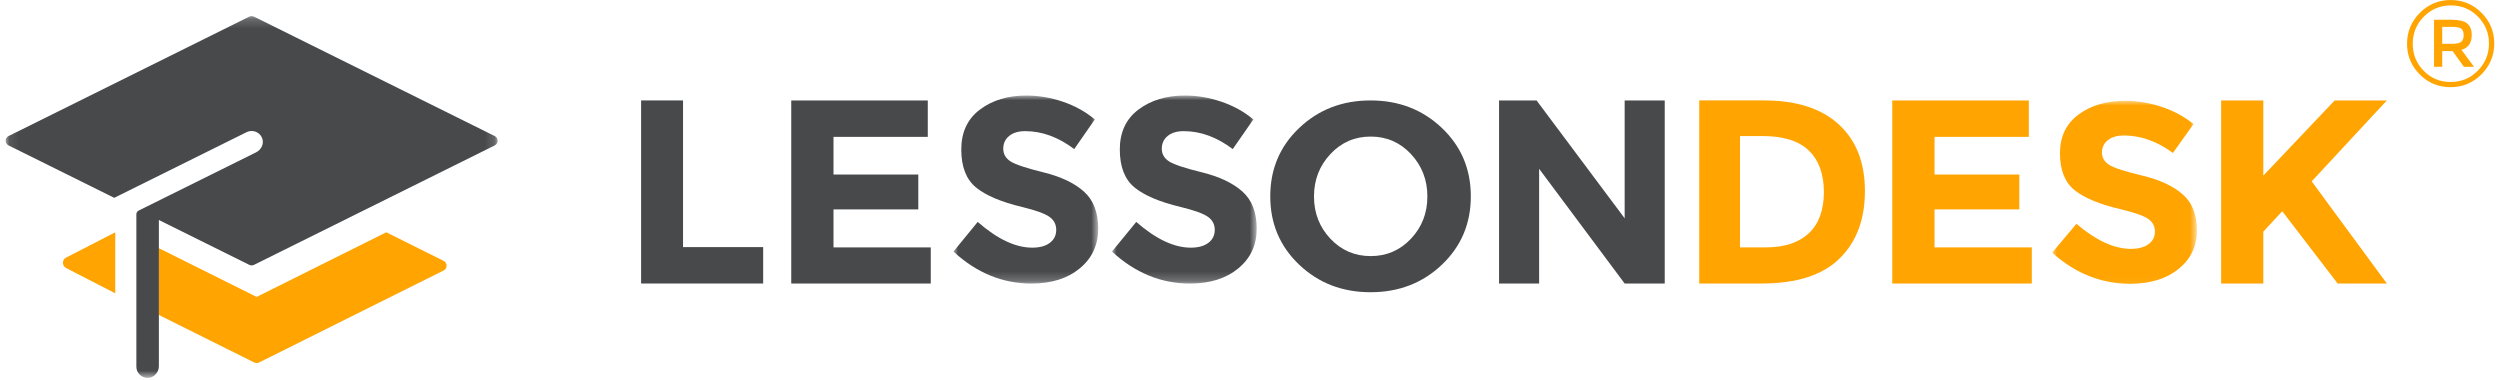 <svg height="40" viewBox="0 0 263 40" width="263" xmlns="http://www.w3.org/2000/svg" xmlns:xlink="http://www.w3.org/1999/xlink"><mask id="a" fill="#fff"><path d="m15.228 19.781h-15.228v-19.781h15.228z" fill="#fff" fill-rule="evenodd"/></mask><mask id="b" fill="#fff"><path d="m15.228 19.781h-15.228v-19.781h15.228z" fill="#fff" fill-rule="evenodd"/></mask><mask id="c" fill="#fff"><path d="m15.228 19.914h-15.228v-19.914h15.228z" fill="#fff" fill-rule="evenodd"/></mask><mask id="d" fill="#fff"><path d="m51.848.183v38.06h-51.761v-38.06z" fill="#fff" fill-rule="evenodd"/></mask><g fill="none" fill-rule="evenodd" transform="translate(-1)"><path d="m259.918 4.396c.173-.144.26-.378.26-.703 0-.325-.089-.551-.266-.678-.177-.127-.49-.19-.938-.19h-1.052v1.786h1.026c.473 0 .796-.072.969-.215m1.109-.697c0 .819-.359 1.334-1.077 1.545l1.318 1.786h-1.064l-1.191-1.659h-1.09v1.659h-.862v-4.953h1.863c.752 0 1.29.129 1.615.387.325.258.488.669.488 1.235m.64 3.737c.781-.794 1.172-1.744 1.172-2.85 0-1.106-.386-2.052-1.159-2.838-.773-.785-1.721-1.178-2.845-1.178-1.124 0-2.074.395-2.851 1.184-.777.79-1.165 1.74-1.165 2.85 0 1.11.384 2.058 1.153 2.844.768.785 1.715 1.178 2.838 1.178 1.123 0 2.075-.397 2.857-1.19m.386-6.093c.895.895 1.343 1.972 1.343 3.23 0 1.258-.448 2.339-1.343 3.242-.895.904-1.981 1.356-3.257 1.356-1.275 0-2.356-.448-3.243-1.343-.887-.895-1.33-1.971-1.33-3.23 0-1.258.448-2.339 1.343-3.243.895-.903 1.977-1.355 3.244-1.355 1.267 0 2.348.448 3.243 1.343" fill="#ffa400"/><g transform="translate(68.444 9.811)"><g fill="#47494b"><path d="m0 20.014v-19.26h4.412v15.43h8.43v3.83z"/><path d="m30.159.755v3.83h-9.918v3.968h8.92v3.665h-8.92v3.995h10.231v3.803h-14.677v-19.26z"/><path d="m5.858 4.255c-.412.338-.618.784-.618 1.341s.252.999.755 1.327c.503.328 1.664.716 3.485 1.162 1.819.447 3.233 1.118 4.239 2.011 1.006.894 1.509 2.198 1.509 3.912 0 1.715-.644 3.105-1.934 4.172-1.289 1.067-2.986 1.601-5.089 1.601-3.037 0-5.772-1.122-8.204-3.366l2.552-3.119c2.066 1.806 3.978 2.708 5.734 2.708.786 0 1.404-.168 1.852-.506.448-.337.673-.793.673-1.368 0-.574-.238-1.03-.714-1.368-.476-.338-1.418-.679-2.826-1.026-2.231-.529-3.864-1.217-4.898-2.065-1.033-.848-1.55-2.179-1.55-3.995 0-1.815.654-3.215 1.961-4.199 1.308-.985 2.94-1.478 4.898-1.478 1.28 0 2.561.219 3.842.657 1.28.437 2.396 1.058 3.347 1.86l-2.167 3.119c-1.665-1.258-3.384-1.888-5.158-1.888-.713 0-1.276.169-1.687.506" mask="url(#a)" transform="translate(32.859 .239)"/><path d="m5.858 4.255c-.412.338-.618.784-.618 1.341s.252.999.755 1.327c.503.328 1.664.716 3.485 1.162 1.819.447 3.233 1.118 4.239 2.011 1.006.894 1.509 2.198 1.509 3.912 0 1.715-.644 3.105-1.934 4.172-1.289 1.067-2.986 1.601-5.089 1.601-3.037 0-5.772-1.122-8.204-3.366l2.552-3.119c2.066 1.806 3.978 2.708 5.734 2.708.786 0 1.404-.168 1.852-.506.448-.337.673-.793.673-1.368 0-.574-.238-1.03-.714-1.368-.476-.338-1.418-.679-2.826-1.026-2.231-.529-3.864-1.217-4.898-2.065-1.033-.848-1.55-2.179-1.55-3.995 0-1.815.654-3.215 1.961-4.199 1.308-.985 2.94-1.478 4.898-1.478 1.28 0 2.561.219 3.842.657 1.28.437 2.396 1.058 3.347 1.86l-2.167 3.119c-1.665-1.258-3.384-1.888-5.158-1.888-.713 0-1.276.169-1.687.506" mask="url(#b)" transform="translate(49.536 .239)"/><path d="m82.716 10.857c0-1.742-.575-3.228-1.724-4.457-1.15-1.23-2.563-1.844-4.24-1.844s-3.09.614-4.24 1.844c-1.15 1.229-1.724 2.715-1.724 4.457 0 1.742.575 3.223 1.724 4.443 1.15 1.22 2.563 1.83 4.24 1.83s3.09-.61 4.24-1.83c1.149-1.22 1.724-2.701 1.724-4.443m1.523 7.182c-2.031 1.928-4.532 2.892-7.502 2.892-2.97 0-5.471-.964-7.502-2.892-2.032-1.928-3.047-4.327-3.047-7.196 0-2.869 1.015-5.268 3.047-7.196 2.031-1.928 4.532-2.892 7.502-2.892 2.97 0 5.471.964 7.502 2.892 2.032 1.928 3.048 4.327 3.048 7.196 0 2.869-1.016 5.268-3.048 7.196"/><path d="m103.47.755h4.216v19.26h-4.216l-8.998-12.068v12.068h-4.216v-19.26h3.946l9.268 12.399z"/></g><g fill="#ffa400"><path d="m122.848 14.724c1.054-.992 1.581-2.434 1.581-4.326 0-1.891-.527-3.347-1.581-4.367-1.054-1.02-2.671-1.529-4.852-1.529h-2.392v11.71h2.722c1.961 0 3.468-.496 4.522-1.488m3.148-11.448c1.832 1.681 2.749 4.018 2.749 7.012 0 2.994-.894 5.364-2.681 7.109-1.787 1.745-4.513 2.617-8.178 2.617h-6.57v-19.26h6.79c3.427 0 6.057.84 7.89 2.521"/><path d="m145.988.755v3.83h-9.918v3.968h8.92v3.665h-8.92v3.995h10.231v3.803h-14.677v-19.26z"/><path d="m5.858 4.141c-.412.329-.618.763-.618 1.305s.252.972.755 1.291c.503.319 1.664.697 3.485 1.131 1.819.435 3.233 1.088 4.239 1.957 1.006.87 1.509 2.139 1.509 3.807 0 1.669-.644 3.022-1.934 4.061-1.289 1.038-2.986 1.558-5.089 1.558-3.037 0-5.772-1.092-8.204-3.275l2.552-3.035c2.066 1.757 3.978 2.636 5.734 2.636.786 0 1.404-.164 1.852-.493.448-.328.673-.772.673-1.331 0-.559-.238-1.002-.714-1.331-.476-.329-1.418-.661-2.826-.999-2.231-.515-3.864-1.185-4.898-2.01-1.033-.825-1.55-2.121-1.55-3.887 0-1.766.654-3.129 1.961-4.087 1.308-.959 2.94-1.438 4.898-1.438 1.28 0 2.561.213 3.842.639 1.28.426 2.396 1.03 3.347 1.811l-2.167 3.035c-1.665-1.225-3.384-1.837-5.158-1.837-.713 0-1.276.164-1.687.493" mask="url(#c)" transform="translate(148.442 .793)"/><path d="m166.222.755h4.435v7.908l7.507-7.908h5.487l-7.904 8.514c.683.919 1.943 2.631 3.782 5.139 1.838 2.508 3.213 4.377 4.123 5.607h-5.175l-5.829-7.605-1.991 2.149v5.456h-4.435z"/></g></g><g transform="translate(1.504 1.509)"><path d="m16.206 24.598 10.288 5.129 13.638-6.799 6.032 3.007c.419.209.419.802 0 1.011l-19.413 9.678c-.161.08-.351.08-.512 0l-10.032-5.001z" fill="#ffa400"/><path d="m6.446 25.59 5.174-2.662v6.42l-5.174-2.662c-.44-.226-.44-.869 0-1.096" fill="#ffa400"/><path d="m.396 12.803 25.321-12.561c.158-.079.345-.079.502 0l25.321 12.561c.411.204.411.783 0 .987l-25.321 12.561c-.158.078-.344.078-.502 0l-9.507-4.716v15.373c0 .633-.481 1.2-1.121 1.233-.683.035-1.248-.501-1.248-1.168v-16.038c0-.167.095-.32.246-.395l12.355-6.127c.573-.284.87-.963.612-1.542-.275-.618-1.014-.875-1.618-.576l-13.925 6.907-11.115-5.514c-.411-.204-.411-.783 0-.987" fill="#47494b" mask="url(#d)"/></g></g></svg>